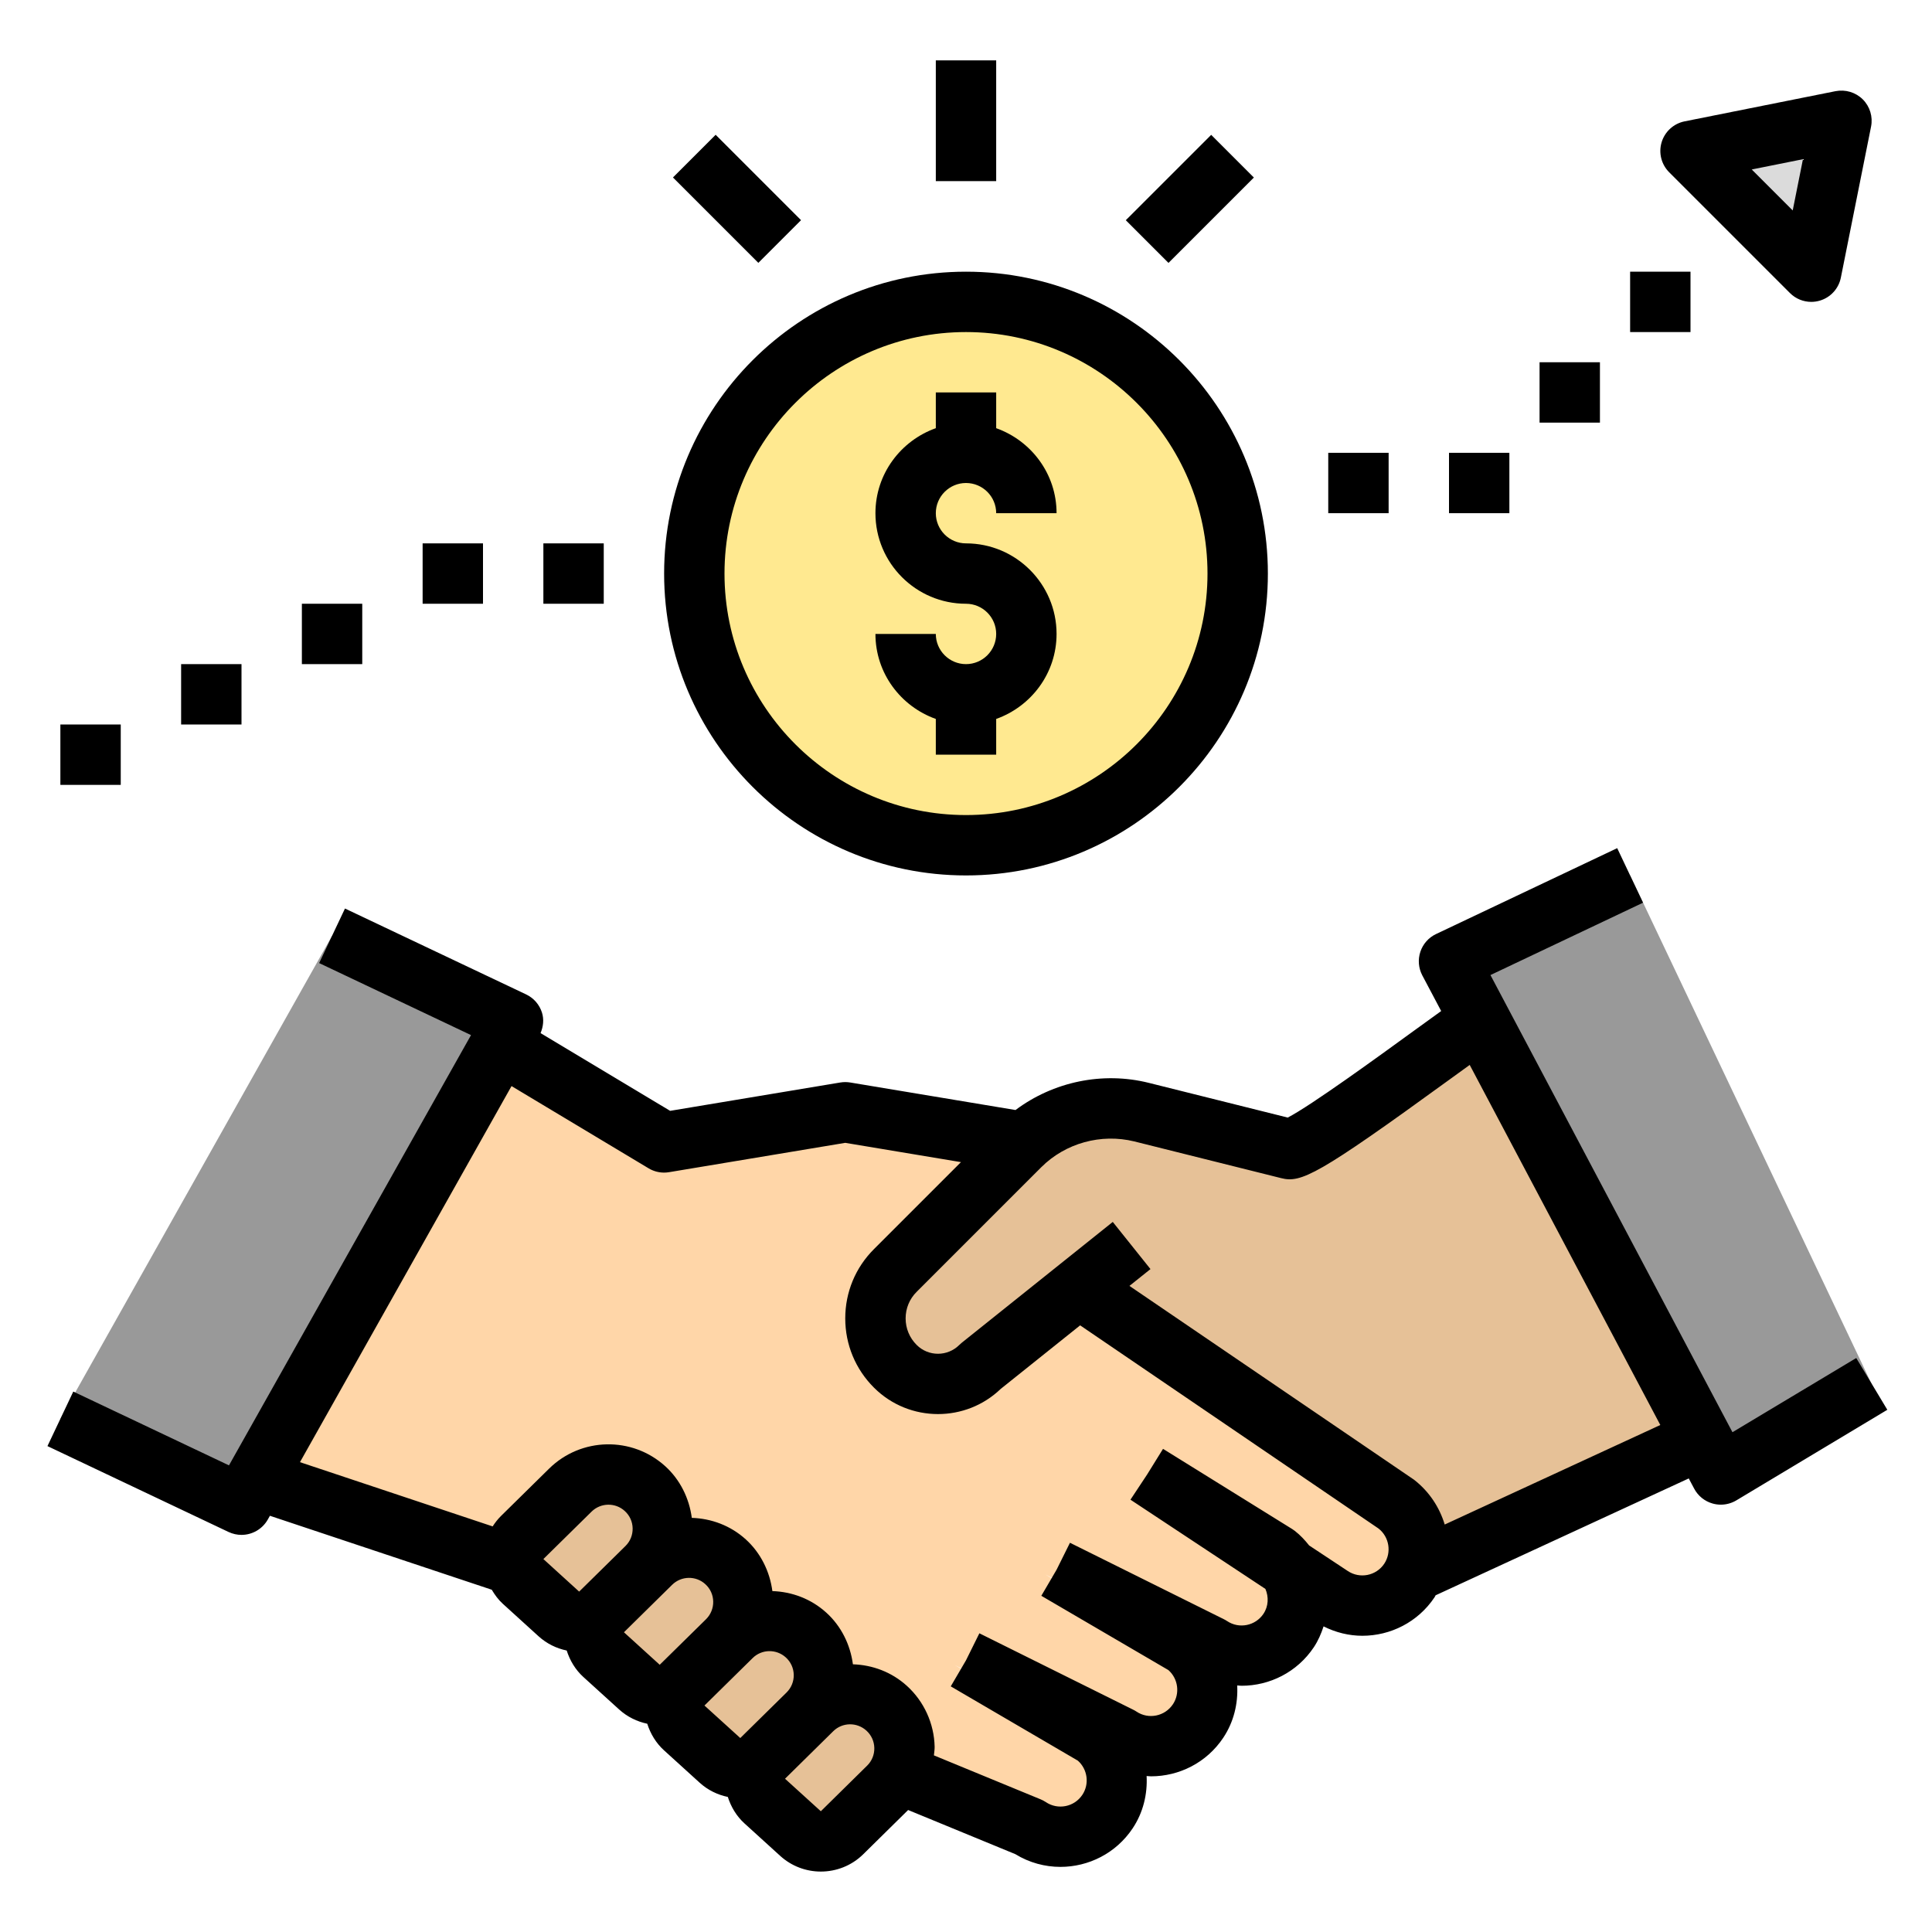 <svg xmlns="http://www.w3.org/2000/svg" enable-background="new 0 0 64 64" viewBox="0 0 64 64"><path fill="#ffd6a8" d="M45.407,49.524l-8.077-5.364l-4.724-6.33L27.626,37l-6,1l-5-3L9,49.475L16.626,52l17.095,8.686
	c0.859,0.572,2.019,0.34,2.591-0.518c0.543-0.815,0.365-1.91-0.408-2.512l-4.279-2.501l5.095,2.531
	c0.859,0.572,2.019,0.34,2.591-0.518c0.543-0.815,0.365-1.91-0.408-2.512l-4.279-2.501c2.373,1.189,4.185,2.064,5.095,2.531
	c0.233,0.12,0.79,0.409,1.439,0.285c0.141-0.027,0.462-0.107,0.768-0.359c0.437-0.36,0.689-0.943,0.637-1.47
	c-0.058-0.593-0.487-0.983-0.898-1.34c-0.719-0.625-1.749-1.466-3.104-2.418c1.046,0.735,2.091,1.47,3.137,2.205l1.43,0.935
	c0.859,0.572,2.114,0.37,2.686-0.488C46.357,51.221,46.18,50.125,45.407,49.524z"/><path fill="#e6c197" d="M49 33.942c-.479.239-5.8 4.343-6.32 4.213l-4.865-1.216c-1.446-.361-2.975.062-4.029 1.116l-4.13 4.13c-.876.876-.876 2.296 0 3.172.781.781 2.047.781 2.828 0L36.502 42 49 51.675l7-3.734L49 33.942zM21.563 51.787l-1.596 1.572c-.409.403-.396 1.067.029 1.453l1.186 1.078c.393.357.996.345 1.374-.028l1.533-1.509c.736-.725.712-1.92-.052-2.615l0 0C23.329 51.095 22.244 51.117 21.563 51.787z"/><path fill="#e6c197" d="M18.895 49.362l-1.596 1.572c-.409.403-.396 1.067.029 1.453l1.186 1.078c.393.357.996.345 1.374-.028l1.533-1.509c.736-.725.712-1.92-.052-2.615l0 0C20.661 48.67 19.575 48.692 18.895 49.362zM26.899 56.638l-1.596 1.572c-.409.403-.396 1.067.029 1.453l1.186 1.078c.393.357.996.345 1.374-.028l1.533-1.509c.736-.725.712-1.92-.052-2.615l0 0C28.666 55.946 27.58 55.968 26.899 56.638z"/><path fill="#e6c197" d="M24.231,54.213l-1.596,1.572c-0.409,0.403-0.396,1.067,0.029,1.453l1.186,1.078
	c0.393,0.357,0.996,0.345,1.374-0.028l1.533-1.509c0.736-0.725,0.712-1.92-0.052-2.615h0C25.998,53.521,24.912,53.543,24.231,54.213
	z"/><polygon fill="#999" points="2 47 8 49.845 17 33.845 11 31"/><polygon fill="#999" points="54 29 48 31.845 57 48.845 62 45.845"/><path fill="#dbdbdb" d="M56,5c1,1,4,4,4,4l1-5L56,5z"/><circle cx="32" cy="19" r="9" fill="#ffe990"/><path d="M32,22c-0.551,0-1-0.448-1-1h-2c0,1.302,0.839,2.402,2,2.816V25h2v-1.184c1.161-0.414,2-1.514,2-2.816c0-1.654-1.346-3-3-3
	c-0.551,0-1-0.448-1-1s0.449-1,1-1s1,0.448,1,1h2c0-1.302-0.839-2.402-2-2.816V13h-2v1.184c-1.161,0.414-2,1.514-2,2.816
	c0,1.654,1.346,3,3,3c0.551,0,1,0.448,1,1S32.551,22,32,22z"/><path d="M32,29c5.514,0,10-4.486,10-10S37.514,9,32,9s-10,4.486-10,10S26.486,29,32,29z M32,11c4.411,0,8,3.589,8,8s-3.589,8-8,8
	s-8-3.589-8-8S27.589,11,32,11z"/><path d="M57.39 47.444l-8.017-15.144 5.055-2.397-.856-1.807-6 2.845c-.247.116-.435.329-.521.588-.086.26-.062.542.065.783l.625 1.18c-.235.169-.533.385-.935.676-1.128.82-3.39 2.464-4.148 2.853l-4.599-1.149c-1.536-.385-3.168-.038-4.419.899l-5.475-.912c-.109-.018-.22-.018-.329 0l-5.637.939-4.292-2.575c.09-.217.118-.455.046-.681-.084-.265-.274-.482-.525-.601l-6-2.845-.856 1.807 5.031 2.386L7.585 48.542l-5.157-2.445-.856 1.807 6 2.845C7.709 50.813 7.855 50.845 8 50.845c.351 0 .689-.186.872-.51l.069-.123 7.349 2.45c.101.17.218.331.366.465l1.185 1.077c.272.247.596.402.932.472.106.332.289.638.55.875l1.186 1.077c.272.247.596.402.932.473.106.332.289.638.55.876l1.187 1.078c.272.247.595.401.932.471.106.332.289.638.55.875l1.187 1.079c.382.346.863.518 1.344.518.508 0 1.016-.191 1.404-.573l1.488-1.466 3.551 1.462c.464.285.982.422 1.494.422.928 0 1.839-.448 2.392-1.276.352-.528.494-1.137.463-1.734.049.002.097.01.146.01.928 0 1.839-.448 2.392-1.276.352-.528.494-1.137.463-1.734.049.002.097.01.146.01.928 0 1.839-.448 2.392-1.276.145-.218.245-.452.323-.691.409.206.848.311 1.285.311.928 0 1.839-.448 2.392-1.276.014-.021.021-.044.035-.065l8.385-3.871.179.337c.128.243.351.422.615.495.088.025.179.037.269.037.18 0 .357-.049.515-.143l5-3-1.029-1.715L57.39 47.444zM20.36 51.568l-1.175 1.156L18 51.646l1.596-1.571c.302-.298.786-.308 1.099-.022.165.149.258.354.262.576.004.221-.08.43-.238.585L20.36 51.568zM21.854 55.148l-1.185-1.077.331-.326 1.265-1.246c.302-.298.786-.308 1.099-.022.165.149.258.354.262.576.004.221-.081.43-.238.586l-.082.081L21.854 55.148zM24.602 57.497C24.602 57.497 24.602 57.498 24.602 57.497l-.079.078-1.187-1.077 1.596-1.572c.302-.299.786-.307 1.1-.021.164.149.257.354.262.575.004.222-.081.43-.238.586L24.602 57.497zM28.724 58.49L27.191 60l-1.186-1.077.554-.546 1.042-1.027c.302-.299.785-.307 1.1-.021.164.149.257.354.262.575C28.967 58.127 28.882 58.335 28.724 58.49zM45.854 51.802c-.266.397-.807.507-1.208.239l-1.279-.846c-.139-.175-.292-.341-.475-.483-.028-.021-.057-.042-.087-.061l-4.278-2.656L38 48.845l-.552.834 4.47 2.956c.113.263.104.572-.064.824-.266.399-.807.508-1.205.241-.035-.023-.072-.045-.11-.063l-5.095-2.531L35 52l-.505.863 4.21 2.461c.322.285.39.772.148 1.134-.267.398-.808.508-1.205.241-.035-.023-.072-.045-.11-.063l-5.095-2.531L32 55l-.505.863 4.21 2.461c.322.285.39.772.148 1.134-.266.399-.806.507-1.205.241-.055-.036-.113-.067-.174-.093l-3.537-1.457c.008-.095.026-.189.024-.285-.016-.766-.35-1.501-.917-2.016-.51-.464-1.147-.695-1.79-.716-.087-.652-.388-1.264-.879-1.709-.51-.464-1.147-.695-1.789-.716-.086-.652-.388-1.265-.879-1.711-.509-.463-1.147-.694-1.79-.715-.087-.652-.388-1.264-.878-1.709-1.098-.997-2.788-.965-3.848.077l-1.597 1.572c-.105.104-.195.22-.274.343l-6.383-2.128 7.008-12.458 4.539 2.723c.156.094.334.143.515.143.055 0 .11-.005.165-.014L28 37.858l3.833.639-2.884 2.884C28.337 41.992 28 42.807 28 43.673s.337 1.681.95 2.293c.585.585 1.353.877 2.122.877.749 0 1.499-.277 2.078-.834l2.631-2.105 9.884 6.73C46.021 50.912 46.105 51.425 45.854 51.802zM47.858 50.502c-.171-.564-.507-1.088-1.016-1.484l-9.428-6.421.697-.557-1.249-1.562-5 4c-.029.023-.057.048-.083.074-.39.39-1.024.392-1.414 0C30.129 44.317 30 44.005 30 43.673s.129-.644.364-.878l4.13-4.13c.801-.8 1.982-1.123 3.08-.854l4.865 1.216c.662.169 1.215-.095 5.544-3.241.236-.172.477-.347.703-.509L55 47.205 47.858 50.502zM60 10c.097 0 .194-.014.29-.043.353-.106.619-.399.691-.761l1-5c.066-.328-.037-.667-.273-.903-.237-.236-.575-.336-.903-.273l-5 1c-.361.072-.654.338-.761.69-.107.354-.011.736.25.997l4 4C59.483 9.897 59.739 10 60 10zM59.725 5.274l-.339 1.697-1.357-1.357L59.725 5.274z"/><rect width="2" height="4" x="31" y="2"/><rect width="4" height="2" x="37.414" y="5.586" transform="rotate(-44.992 39.417 6.586)"/><rect width="2" height="4" x="23.414" y="4.586" transform="rotate(-45.001 24.414 6.586)"/><rect width="2" height="2" x="54" y="9"/><rect width="2" height="2" x="51" y="12"/><rect width="2" height="2" x="48" y="15"/><rect width="2" height="2" x="44" y="15"/><rect width="2" height="2" x="18" y="18"/><rect width="2" height="2" x="14" y="18"/><rect width="2" height="2" x="10" y="20"/><rect width="2" height="2" x="6" y="22"/><rect width="2" height="2" x="2" y="24"/></svg>